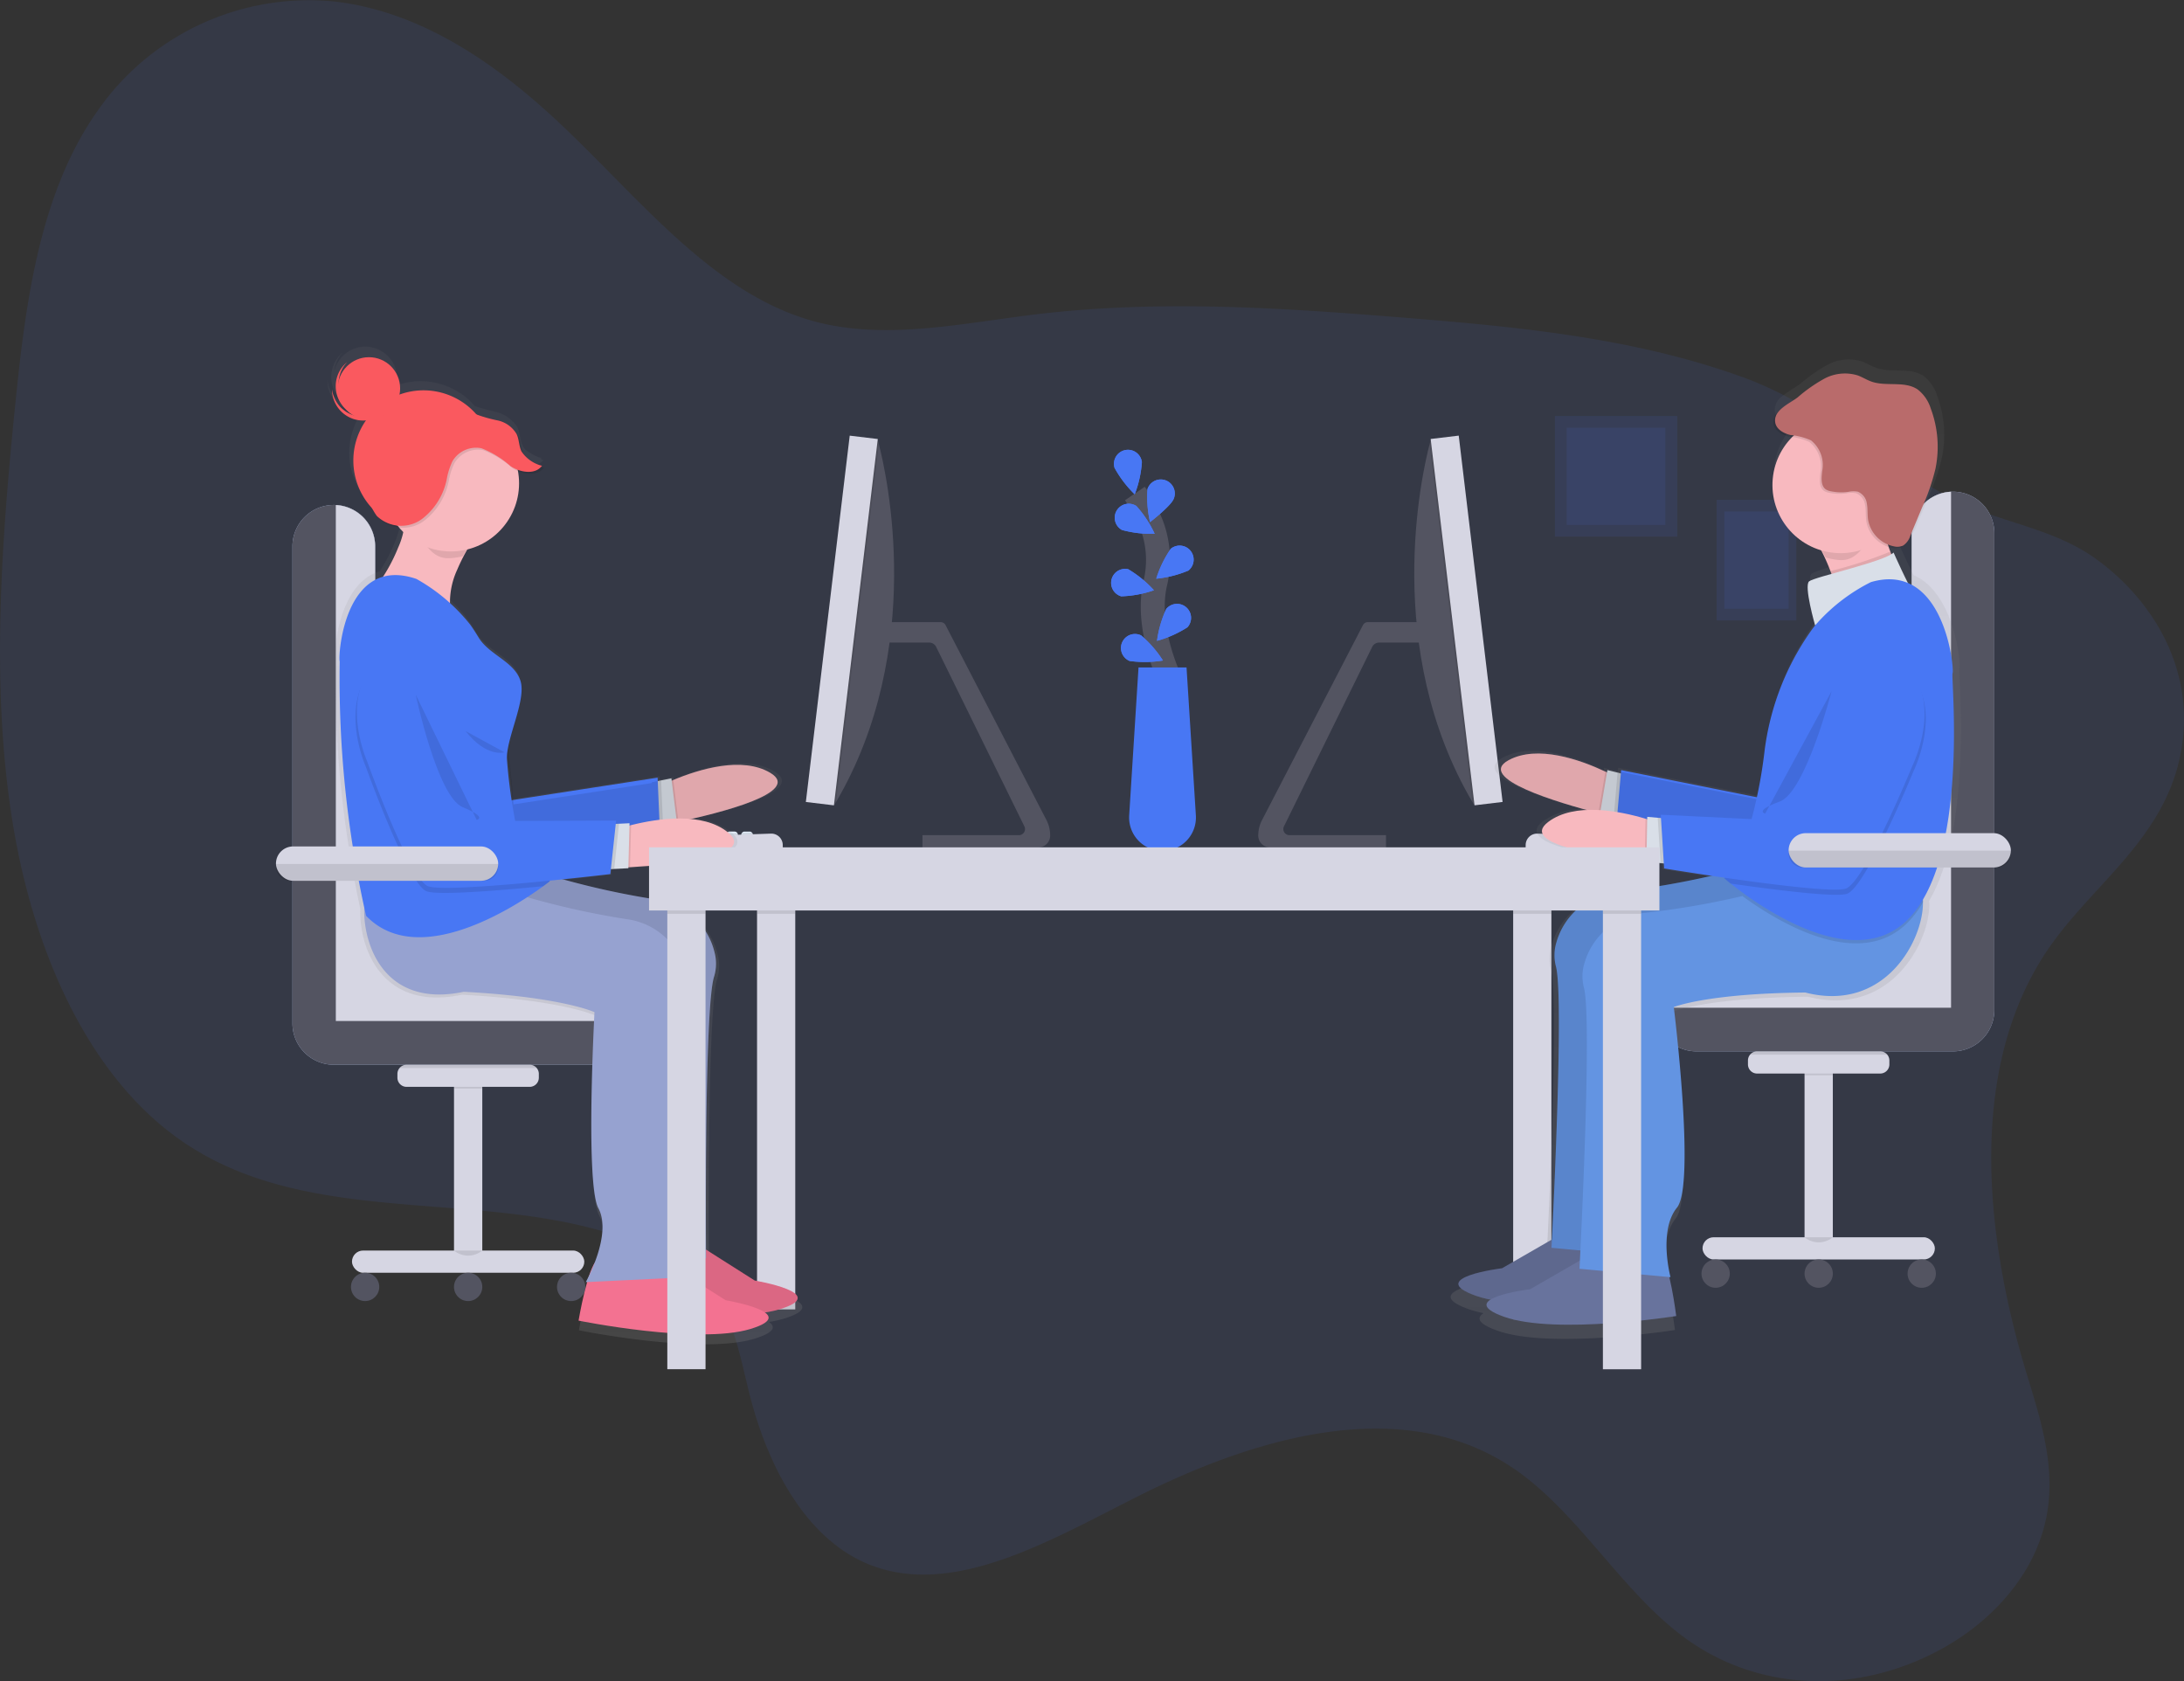 <svg xmlns="http://www.w3.org/2000/svg" xmlns:xlink="http://www.w3.org/1999/xlink" width="182.245" height="140.27" viewBox="0 0 182.245 140.27">
  <rect x="0" y="0" width="182.245" height="140.27" fill="#333333" stroke="none"/>
  <defs>
    <linearGradient id="linear-gradient" x1="0.531" y1="1.017" x2="0.531" y2="-0.007" gradientUnits="objectBoundingBox">
      <stop offset="0" stop-color="gray" stop-opacity="0.251"/>
      <stop offset="0.54" stop-color="gray" stop-opacity="0.122"/>
      <stop offset="1" stop-color="gray" stop-opacity="0.102"/>
    </linearGradient>
    <linearGradient id="linear-gradient-2" x1="0.5" y1="1" x2="0.5" y2="0.001" xlink:href="#linear-gradient"/>
  </defs>
  <g id="contact_center" data-name="contact center" transform="translate(0.007 0)">
    <path id="Path_28" data-name="Path 28" d="M210.456,98.145c-6.715,10.1-5.015,24.141-1.634,35.261,1.138,3.723,2.425,7.657,1.66,11.771-.935,5.032-4.747,8.907-8.655,11.077-7.122,3.957-15.388,3.632-21.521-.844-5.3-3.869-8.9-10.47-14.311-14.149-9.041-6.134-21.113-2.853-31.537,2.42-7.375,3.726-15.473,8.478-22.462,5.5-4.918-2.1-8.105-7.748-9.689-13.848-.764-2.945-1.265-6.154-2.895-8.426a10.806,10.806,0,0,0-3.625-3.03c-12.313-6.951-28.558-1.813-40.47-9.629-8.039-5.269-12.822-15.863-14.607-27.109S39.8,63.93,41,52.159c.847-8.364,2.062-17.312,6.728-24.017a21.474,21.474,0,0,1,20-9.262C74.788,19.73,81,23.942,86.4,29.028c6.754,6.343,12.908,14.386,21.483,16.588,5.84,1.5,12.134.093,18.271-.651,10.262-1.228,20.431-.545,30.532.267,9.672.777,19.4,1.69,28.488,5,6.427,2.345,11.439,7.016,17.465,10.122,3.928,2.025,8.3,2.379,11.983,5.042,4.534,3.277,8.541,9.219,6.965,16.562C220.092,88.954,214.019,92.779,210.456,98.145Z" transform="translate(-39.7 -18.74)" fill="#4877f4" opacity="0.1"/>
    <rect id="Rectangle_89" data-name="Rectangle 89" width="6.65" height="10.067" transform="translate(143.239 41.701)" fill="#4877f4" opacity="0.1"/>
    <rect id="Rectangle_90" data-name="Rectangle 90" width="5.357" height="8.109" transform="translate(143.885 42.68)" fill="#4877f4" opacity="0.1"/>
    <rect id="Rectangle_91" data-name="Rectangle 91" width="10.213" height="10.067" transform="translate(129.741 34.708)" fill="#4877f4" opacity="0.1"/>
    <rect id="Rectangle_92" data-name="Rectangle 92" width="8.227" height="8.109" transform="translate(130.733 35.687)" fill="#4877f4" opacity="0.1"/>
    <rect id="Rectangle_95" data-name="Rectangle 95" width="3.189" height="35.639" transform="translate(63.165 73.611)" fill="#d6d6e3"/>
    <path id="Path_29" data-name="Path 29" d="M910.3,307.328V274.454A3.456,3.456,0,0,1,913.756,271h0a3.456,3.456,0,0,1,3.449,3.454V314.24a3.456,3.456,0,0,1-3.456,3.456h-21.4a3.456,3.456,0,0,1-3.456-3.456h0a3.456,3.456,0,0,1,3.456-3.456h14.5A3.456,3.456,0,0,0,910.3,307.328Z" transform="translate(-750.792 -229.975)" fill="#aebee1"/>
    <path id="Path_30" data-name="Path 30" d="M910.3,307.328V274.454A3.456,3.456,0,0,1,913.756,271h0a3.456,3.456,0,0,1,3.449,3.454V314.24a3.456,3.456,0,0,1-3.456,3.456h-21.4a3.456,3.456,0,0,1-3.456-3.456h0a3.456,3.456,0,0,1,3.456-3.456h14.5A3.456,3.456,0,0,0,910.3,307.328Z" transform="translate(-750.792 -229.975)" fill="#535461"/>
    <path id="Path_31" data-name="Path 31" d="M888.92,314.055a3.456,3.456,0,0,1,3.451-3.271h14.5a3.456,3.456,0,0,0,3.456-3.456V274.454a3.456,3.456,0,0,1,3.29-3.454v43.055Z" transform="translate(-750.817 -229.975)" fill="#d6d6e3"/>
    <path id="Path_32" data-name="Path 32" d="M196.654,314.14V281.266a3.456,3.456,0,0,0-3.448-3.456h0a3.456,3.456,0,0,0-3.456,3.456v39.786a3.456,3.456,0,0,0,3.456,3.464h21.4a3.456,3.456,0,0,0,3.456-3.456h0a3.456,3.456,0,0,0-3.456-3.456h-14.5a3.456,3.456,0,0,1-3.458-3.464Z" transform="translate(-165.353 -235.678)" fill="#aebee1"/>
    <path id="Path_33" data-name="Path 33" d="M196.654,314.14V281.266a3.456,3.456,0,0,0-3.448-3.456h0a3.456,3.456,0,0,0-3.456,3.456v39.786a3.456,3.456,0,0,0,3.456,3.464h21.4a3.456,3.456,0,0,0,3.456-3.456h0a3.456,3.456,0,0,0-3.456-3.456h-14.5a3.456,3.456,0,0,1-3.458-3.464Z" transform="translate(-165.353 -235.678)" fill="#535461"/>
    <path id="Path_34" data-name="Path 34" d="M236.69,320.892a3.456,3.456,0,0,0-3.451-3.271h-14.5a3.456,3.456,0,0,1-3.458-3.456V281.291A3.456,3.456,0,0,0,212,277.84v43.051Z" transform="translate(-183.984 -235.703)" fill="#d6d6e3"/>
    <rect id="Rectangle_96" data-name="Rectangle 96" width="3.189" height="36.47" transform="translate(126.26 73.611)" fill="#d6d6e3"/>
    <rect id="Rectangle_97" data-name="Rectangle 97" width="3.189" height="2.635" transform="translate(63.165 73.611)" opacity="0.1"/>
    <rect id="Rectangle_98" data-name="Rectangle 98" width="3.189" height="2.635" transform="translate(126.26 73.611)" opacity="0.1"/>
    <path id="Path_35" data-name="Path 35" d="M494.854,337.92q-.076.842-.194,1.708h-.451V337.92Z" transform="translate(-420.299 -286.012)" opacity="0.1"/>
    <path id="Path_36" data-name="Path 36" d="M507.921,355.668a.984.984,0,0,1-.922,1.051h-9.733V355.7h8.1a.509.509,0,0,0,.392-.761l-7.344-14.938a.651.651,0,0,0-.569-.368H494.21V337.93H498.8a.455.455,0,0,1,.4.257l8.419,16.263A2.765,2.765,0,0,1,507.921,355.668Z" transform="translate(-420.299 -286.02)" fill="#535461"/>
    <path id="Path_37" data-name="Path 37" d="M461.491,274.413l-.133.224-1.247-.833,3.859-29.675h.994s.041.137.107.4C465.735,247.092,469,261.616,461.491,274.413Z" transform="translate(-391.744 -207.475)" fill="#535461"/>
    <path id="Path_38" data-name="Path 38" d="M465.069,244.527l-3.578,29.887-.133.224-1.247-.833,3.859-29.675h.994S465,244.272,465.069,244.527Z" transform="translate(-391.744 -207.475)" opacity="0.1"/>
    <rect id="Rectangle_99" data-name="Rectangle 99" width="30.784" height="2.358" transform="translate(67.237 66.914) rotate(-83.17)" fill="#d6d6e3"/>
    <path id="Path_39" data-name="Path 39" d="M398.817,445.646a.28.28,0,0,1-.278.278h-.416a.278.278,0,0,1-.278-.278.138.138,0,0,1,0-.033.278.278,0,0,1,.275-.244h.416a.28.28,0,0,1,.268.211A.256.256,0,0,1,398.817,445.646Z" transform="translate(-339.605 -375.987)" fill="#e3edf9"/>
    <path id="Path_40" data-name="Path 40" d="M406.493,445.646a.28.28,0,0,1-.278.278H405.8a.278.278,0,0,1-.278-.278.271.271,0,0,1,.011-.076.262.262,0,0,1,.07-.119.272.272,0,0,1,.2-.081h.416a.28.28,0,0,1,.255.163A.285.285,0,0,1,406.493,445.646Z" transform="translate(-346.032 -375.987)" fill="#e3edf9"/>
    <path id="Path_41" data-name="Path 41" d="M413.312,445.638a.28.28,0,0,1-.278.278h-.416a.278.278,0,0,1-.278-.278.264.264,0,0,1,.024-.115.283.283,0,0,1,.252-.163h.416a.276.276,0,0,1,.278.278Z" transform="translate(-351.743 -375.979)" fill="#e3edf9"/>
    <path id="Path_42" data-name="Path 42" d="M420.994,445.646a.28.28,0,0,1-.278.278H420.3a.278.278,0,0,1-.228-.437l.033-.036a.272.272,0,0,1,.2-.081h.416a.28.28,0,0,1,.2.089A.268.268,0,0,1,420.994,445.646Z" transform="translate(-358.175 -375.987)" fill="#e3edf9"/>
    <path id="Path_43" data-name="Path 43" d="M398.809,446.66a.256.256,0,0,1,.008.067.28.28,0,0,1-.278.278h-.416a.278.278,0,0,1-.278-.278.138.138,0,0,1,0-.033Z" transform="translate(-339.605 -377.068)" opacity="0.1"/>
    <path id="Path_44" data-name="Path 44" d="M406.47,446.39a.287.287,0,0,1,.023.109.28.28,0,0,1-.278.278H405.8a.278.278,0,0,1-.278-.278.271.271,0,0,1,.011-.076Z" transform="translate(-346.032 -376.842)" opacity="0.1"/>
    <path id="Path_45" data-name="Path 45" d="M413.28,446.16a.277.277,0,0,1-.236.424h-.416a.278.278,0,0,1-.278-.278.264.264,0,0,1,.024-.115Z" transform="translate(-351.751 -376.649)" opacity="0.1"/>
    <path id="Path_46" data-name="Path 46" d="M420.994,446.1a.28.28,0,0,1-.278.278H420.3a.278.278,0,0,1-.228-.437l.846-.029A.268.268,0,0,1,420.994,446.1Z" transform="translate(-358.175 -376.44)" opacity="0.1"/>
    <path id="Path_47" data-name="Path 47" d="M399.932,447.632H391.89v-.366a.626.626,0,0,1,.6-.626l6.45-.223a.956.956,0,0,1,.989.955Z" transform="translate(-334.619 -376.864)" fill="#d6d6e3"/>
    <path id="Path_48" data-name="Path 48" d="M685.309,355.668a.984.984,0,0,0,.922,1.051h9.738V355.7h-8.109a.509.509,0,0,1-.392-.761l7.344-14.938a.651.651,0,0,1,.569-.368h3.635V337.93h-4.584a.455.455,0,0,0-.392.255l-8.419,16.263A2.764,2.764,0,0,0,685.309,355.668Z" transform="translate(-580.319 -286.02)" fill="#535461"/>
    <path id="Path_49" data-name="Path 49" d="M770.212,274.413l.133.224,1.247-.833-3.859-29.675h-.994s-.041.137-.107.4C765.965,247.092,762.692,261.616,770.212,274.413Z" transform="translate(-647.344 -207.475)" fill="#535461"/>
    <path id="Path_50" data-name="Path 50" d="M773.23,244.527l3.578,29.887.133.224,1.247-.833-3.858-29.675h-.994S773.3,244.271,773.23,244.527Z" transform="translate(-653.942 -207.475)" opacity="0.1"/>
    <rect id="Rectangle_100" data-name="Rectangle 100" width="2.358" height="30.784" transform="translate(119.376 36.626) rotate(-6.83)" fill="#d6d6e3"/>
    <path id="Path_51" data-name="Path 51" d="M860,445.646a.28.28,0,0,0,.278.278h.416a.278.278,0,0,0,.278-.278.145.145,0,0,0,0-.033.278.278,0,0,0-.275-.244h-.416a.28.28,0,0,0-.268.211.26.26,0,0,0-.013.065Z" transform="translate(-726.6 -375.987)" fill="#e3edf9"/>
    <path id="Path_52" data-name="Path 52" d="M852.327,445.646a.28.28,0,0,0,.278.278h.416a.278.278,0,0,0,.278-.278.27.27,0,0,0-.011-.076.262.262,0,0,0-.07-.119.272.272,0,0,0-.2-.081H852.6a.28.28,0,0,0-.255.163A.285.285,0,0,0,852.327,445.646Z" transform="translate(-720.175 -375.987)" fill="#e3edf9"/>
    <path id="Path_53" data-name="Path 53" d="M845.51,445.638a.28.28,0,0,0,.278.278h.416a.278.278,0,0,0,.278-.278.263.263,0,0,0-.024-.115.283.283,0,0,0-.252-.163h-.416a.277.277,0,0,0-.278.278Z" transform="translate(-714.467 -375.979)" fill="#e3edf9"/>
    <path id="Path_54" data-name="Path 54" d="M837.83,445.646a.28.28,0,0,0,.278.278h.416a.278.278,0,0,0,.228-.437l-.033-.036a.271.271,0,0,0-.2-.081h-.416a.28.28,0,0,0-.2.089A.268.268,0,0,0,837.83,445.646Z" transform="translate(-708.036 -375.987)" fill="#e3edf9"/>
    <path id="Path_55" data-name="Path 55" d="M860.008,446.66a.259.259,0,0,0-.008.067.28.28,0,0,0,.278.278h.416a.278.278,0,0,0,.278-.278.138.138,0,0,0,0-.033Z" transform="translate(-726.6 -377.068)" opacity="0.1"/>
    <path id="Path_56" data-name="Path 56" d="M852.353,446.39a.286.286,0,0,0-.023.109.28.28,0,0,0,.278.278h.416a.278.278,0,0,0,.278-.278.272.272,0,0,0-.011-.076Z" transform="translate(-720.178 -376.842)" opacity="0.1"/>
    <path id="Path_57" data-name="Path 57" d="M845.542,446.16a.277.277,0,0,0,.236.424h.416a.278.278,0,0,0,.278-.278.263.263,0,0,0-.024-.115Z" transform="translate(-714.458 -376.649)" opacity="0.1"/>
    <path id="Path_58" data-name="Path 58" d="M837.83,446.1a.28.28,0,0,0,.278.278h.416a.278.278,0,0,0,.228-.437l-.846-.029A.269.269,0,0,0,837.83,446.1Z" transform="translate(-708.036 -376.44)" opacity="0.1"/>
    <path id="Path_59" data-name="Path 59" d="M822.482,447.632h8.042v-.366a.626.626,0,0,0-.6-.626l-6.45-.223a.956.956,0,0,0-.989.955Z" transform="translate(-695.182 -376.864)" fill="#d6d6e3"/>
    <path id="Path_60" data-name="Path 60" d="M823.986,248.267c3.752-6.364,2.392-19.2,2.544-19.446.135-.216-.382-6.261-3.83-7.738-.623-1.234-1.236-2.625-1.236-2.625a1.092,1.092,0,0,1-.2.148q-.041-.111-.08-.224c-.044-.128-.085-.26-.125-.392a2.53,2.53,0,0,0,.294.075,1.226,1.226,0,0,0,.787-.07.877.877,0,0,0,.226-.174,1.714,1.714,0,0,0,.548-.813l1-2.4a18.706,18.706,0,0,0,1.148-3.326,9.364,9.364,0,0,0-.4-5.181,3.306,3.306,0,0,0-1.124-1.639c-1.117-.758-2.672-.234-3.949-.678-.42-.146-.8-.394-1.218-.543a3.746,3.746,0,0,0-2.8.254,13.328,13.328,0,0,0-2.34,1.626c-.376.288-.976.585-1.418.976a1.428,1.428,0,0,0-.7,1.273c.072.61.714.976,1.312,1.119.1.023.2.041.3.059a5.855,5.855,0,0,0,2.5,9.725,13.722,13.722,0,0,1,.79,1.778q.044.125.086.252a10.148,10.148,0,0,0-1.911.641c-.467.387.511,3.776.511,3.776-.249.316-.5.675-.76,1.06a22.859,22.859,0,0,0-3.6,9.85c-.163,1.286-.374,2.6-.642,3.853l-11.656-2.337-.024.288-.278-.068h0l-.875-.216-.034.2-.133-.063c-2.168-1.016-5.82-2.314-8.294-.976-2.61,1.405,3.023,3.272,6.639,4.266a5.873,5.873,0,0,0-3.253,1.02c-2.622,1.965,4.793,2.988,8.294,3.35l.141.015v.075l1.213.112.285.026.028.433s1.737.285,4.058.629a70.778,70.778,0,0,1-8.2,1.389,6,6,0,0,0-5.11,4.3,3.825,3.825,0,0,0-.059,2.069c.677,2.363-.15,19.747-.337,23.49l-4.285,2.467s-6.668.813-2.226,2.376a9.125,9.125,0,0,0,1.225.325c-.585.377-.535.87,1.19,1.475,4.445,1.558,14.777-.068,14.777-.068s-.226-1.831-.594-3.353l.114.01s-1.067-3.97.551-5.972S802.6,257.5,802.6,257.5s2.833-1.173,11.3-1.249c6.83,1.753,10.159-4.523,10.112-7.767A1.721,1.721,0,0,1,823.986,248.267Z" transform="translate(-663.025 -173.09)" fill="url(#linear-gradient)"/>
    <path id="Path_61" data-name="Path 61" d="M820.3,407.789l-.724,2.927s-.651-.146-1.626-.4c-3.3-.855-10.275-2.909-7.481-4.417,2.409-1.3,5.956-.036,8.062.951.771.363,1.35.688,1.608.841C820.251,407.756,820.3,407.789,820.3,407.789Z" transform="translate(-684.586 -342.474)" fill="#f8b9bf"/>
    <path id="Path_62" data-name="Path 62" d="M861.947,416.438l-.52,2.114s-.651-.146-1.626-.4l.587-3.466c.771.363,1.35.688,1.608.841Z" transform="translate(-726.433 -350.297)" opacity="0.1"/>
    <path id="Path_63" data-name="Path 63" d="M822.91,399.3l-2.02-.5.628-3.7,1.615.4Z" transform="translate(-687.394 -330.845)" fill="#d9dfe8"/>
    <path id="Path_64" data-name="Path 64" d="M828.822,400.381l-.872-.215.328-3.776.766.189Z" transform="translate(-693.306 -331.925)" opacity="0.1"/>
    <path id="Path_65" data-name="Path 65" d="M889.217,343.453s-3.879-2.241-5.6,4.188a52.761,52.761,0,0,0-1.886,9.39l-12.249-2.449-.389,4.474s13.1,4.228,14.744,3.921,6.993-9.27,6.993-9.27S895.687,346.761,889.217,343.453Z" transform="translate(-734.212 -290.328)" fill="#4877f4"/>
    <g id="Group_23" data-name="Group 23" transform="translate(125.24 52.909)" opacity="0.1">
      <path id="Path_66" data-name="Path 66" d="M820.3,407.789l-.724,2.927s-.651-.146-1.626-.4c-3.3-.855-10.275-2.909-7.481-4.417,2.409-1.3,5.956-.036,8.062.951.771.363,1.35.688,1.608.841C820.251,407.756,820.3,407.789,820.3,407.789Z" transform="translate(-809.826 -395.383)"/>
      <path id="Path_67" data-name="Path 67" d="M861.947,416.438l-.52,2.114s-.651-.146-1.626-.4l.587-3.466c.771.363,1.35.688,1.608.841Z" transform="translate(-851.673 -403.206)" opacity="0.1"/>
      <path id="Path_68" data-name="Path 68" d="M822.91,399.3l-2.02-.5.628-3.7,1.615.4Z" transform="translate(-812.634 -383.754)"/>
      <path id="Path_69" data-name="Path 69" d="M828.822,400.381l-.872-.215.328-3.776.766.189Z" transform="translate(-818.546 -384.834)" opacity="0.1"/>
      <path id="Path_70" data-name="Path 70" d="M889.217,344.453s-3.879-2.241-5.6,4.188a52.761,52.761,0,0,0-1.886,9.39l-12.249-2.449-.389,4.474s13.1,4.228,14.744,3.921,6.993-9.27,6.993-9.27S895.687,347.761,889.217,344.453Z" transform="translate(-859.452 -344.075)"/>
    </g>
    <path id="Path_71" data-name="Path 71" d="M796.628,650.191l-5,2.88s-6.479.794-2.163,2.306,14.35-.067,14.35-.067-.558-4.508-1.335-5.138S796.628,650.191,796.628,650.191Z" transform="translate(-666.294 -547.253)" fill="#68739d"/>
    <path id="Path_72" data-name="Path 72" d="M856.136,452.617a34.807,34.807,0,0,1-6.909,2.425,69.24,69.24,0,0,1-8.075,1.376,5.824,5.824,0,0,0-4.963,4.168,3.715,3.715,0,0,0-.057,2.017c.737,2.574-.363,23.5-.363,23.5l7.595.7s-1.036-3.856.537-5.8-.263-16.736-.263-16.736,2.752-1.138,10.974-1.213c7.618,1.952,10.756-6.386,9.581-8.723S856.136,452.617,856.136,452.617Z" transform="translate(-706.311 -381.993)" fill="#6394e2"/>
    <g id="Group_24" data-name="Group 24" transform="translate(121.687 70.549)" opacity="0.1">
      <path id="Path_73" data-name="Path 73" d="M796.628,650.191l-5,2.88s-6.479.794-2.163,2.306,14.35-.067,14.35-.067-.558-4.508-1.335-5.138S796.628,650.191,796.628,650.191Z" transform="translate(-787.982 -617.802)"/>
      <path id="Path_74" data-name="Path 74" d="M856.136,452.617a34.807,34.807,0,0,1-6.909,2.425,69.24,69.24,0,0,1-8.075,1.376,5.824,5.824,0,0,0-4.963,4.168,3.715,3.715,0,0,0-.057,2.017c.737,2.574-.363,23.5-.363,23.5l7.595.7s-1.036-3.856.537-5.8-.263-16.736-.263-16.736,2.752-1.138,10.974-1.213c7.618,1.952,10.756-6.386,9.581-8.723S856.136,452.617,856.136,452.617Z" transform="translate(-827.998 -452.543)"/>
    </g>
    <path id="Path_75" data-name="Path 75" d="M811.055,660.941l-5,2.88s-6.476.787-2.163,2.306,14.35-.067,14.35-.067-.558-4.508-1.335-5.137S811.055,660.941,811.055,660.941Z" transform="translate(-678.376 -556.255)" fill="#68739d"/>
    <path id="Path_76" data-name="Path 76" d="M868.982,473.793c-8.223.075-10.974,1.213-10.974,1.213s1.836,14.8.263,16.736-.537,5.8-.537,5.8l-7.595-.7s.013-.247.034-.69c.182-3.636.984-20.517.325-22.812a3.714,3.714,0,0,1,.057-2.01,5.825,5.825,0,0,1,4.962-4.178,67.274,67.274,0,0,0,8.073-1.376l.127-.033a34.515,34.515,0,0,0,6.782-2.392s6.881-.618,8.057,1.719a2.765,2.765,0,0,1,.241,1.179C878.856,469.4,875.619,475.5,868.982,473.793Z" transform="translate(-718.344 -390.981)" fill="#6394e2"/>
    <path id="Path_77" data-name="Path 77" d="M841.39,435.6l-.278,3.009s-.668-.047-1.662-.151c-3.394-.353-10.594-1.345-8.049-3.253,2.189-1.639,5.884-.924,8.114-.26.813.244,1.438.48,1.716.592C841.333,435.572,841.39,435.6,841.39,435.6Z" transform="translate(-702.206 -366.634)" fill="#f8b9bf"/>
    <path id="Path_78" data-name="Path 78" d="M975.031,282.978s-1.018.8-2.262,1.672c-1.365.309-2.948.564-4.09.73a6.493,6.493,0,0,0-.3-4.048,15.236,15.236,0,0,0-2.041-3.753l6.883-2.148a6.323,6.323,0,0,0,.163,4.284A14.125,14.125,0,0,0,975.031,282.978Z" transform="translate(-815.646 -233.685)" fill="#f8b9bf"/>
    <path id="Path_79" data-name="Path 79" d="M885.5,440.254l-.2,2.161s-.668-.047-1.662-.151l.065-3.514c.813.244,1.438.48,1.716.592Z" transform="translate(-746.396 -370.444)" opacity="0.1"/>
    <path id="Path_80" data-name="Path 80" d="M846.852,423.015l-2.072-.192.068-3.754,1.657.153Z" transform="translate(-707.399 -350.917)" fill="#d9dfe8"/>
    <path id="Path_81" data-name="Path 81" d="M985.54,304.992s-1.018.8-2.262,1.672c-1.364.309-2.948.564-4.09.73a6.493,6.493,0,0,0-.3-4.048,36,36,0,0,0,5.006-1.626A14.122,14.122,0,0,0,985.54,304.992Z" transform="translate(-826.155 -255.699)" opacity="0.1"/>
    <path id="Path_82" data-name="Path 82" d="M974.4,302.22s1.151,2.613,1.877,3.794-8.427,2.277-8.427,2.277-.95-3.29-.5-3.667S973.638,302.984,974.4,302.22Z" transform="translate(-816.396 -256.118)" fill="#d9dfe8"/>
    <path id="Path_83" data-name="Path 83" d="M948.756,466.249a8.235,8.235,0,0,1-1.425,1.844c-4.043,3.841-10.67-.163-13.661-2.352a34.511,34.511,0,0,0,6.782-2.392s6.881-.618,8.057,1.719a2.764,2.764,0,0,1,.247,1.181Z" transform="translate(-788.289 -390.981)" opacity="0.1"/>
    <path id="Path_84" data-name="Path 84" d="M939.569,344.459c-4.6,4.365-12.522-1.415-14.659-3.118-.346-.276-.54-.447-.54-.447a10.664,10.664,0,0,0,2.173-4.515,39.625,39.625,0,0,0,1.182-5.982,22.2,22.2,0,0,1,3.5-9.568c.249-.374.488-.724.737-1.029a15.107,15.107,0,0,1,4.651-3.609c6.154-1.8,6.982,7.33,6.817,7.593S944.912,339.383,939.569,344.459Z" transform="translate(-780.502 -267.622)" fill="#4877f4"/>
    <path id="Path_85" data-name="Path 85" d="M940.165,362.591s-3.957,9.66-5.539,10.212c-.906.314-5.744-.281-9.715-.849-.346-.276-.54-.447-.54-.447a10.664,10.664,0,0,0,2.173-4.515l5.115.244a52.223,52.223,0,0,1,.467-9.566c.751-6.616,4.916-4.976,4.916-4.976C943.931,355,940.165,362.591,940.165,362.591Z" transform="translate(-780.502 -298.232)" opacity="0.1"/>
    <path id="Path_86" data-name="Path 86" d="M851.692,423.434l-.894-.083-.237-3.781.785.072Z" transform="translate(-712.239 -351.336)" opacity="0.1"/>
    <path id="Path_87" data-name="Path 87" d="M909.7,350.075s-4.165-1.638-4.916,4.976a52.228,52.228,0,0,0-.467,9.566l-12.479-.6.281,4.482s13.581,2.23,15.164,1.68,5.539-10.212,5.539-10.212S916.586,352.381,909.7,350.075Z" transform="translate(-753.262 -296.04)" fill="#4877f4"/>
    <path id="Path_88" data-name="Path 88" d="M974.241,280.966c-.182-.989.851-.976,1.221-1.906l-6.883,2.148a15.187,15.187,0,0,1,1.275,2.028,5.71,5.71,0,0,0,1.095.211C972.59,283.6,973.1,281.989,974.241,280.966Z" transform="translate(-817.522 -236.724)" opacity="0.1"/>
    <circle id="Ellipse_24" data-name="Ellipse 24" cx="5.686" cy="5.686" r="5.686" transform="translate(147.397 45.606) rotate(-84.72)" fill="#f8b9bf"/>
    <path id="Path_89" data-name="Path 89" d="M949.561,215.125c.07.592.694.953,1.275,1.086a5.587,5.587,0,0,1,1.719.451,2.639,2.639,0,0,1,.93,2.57c-.057.54-.138,1.2.3,1.516a1.179,1.179,0,0,0,.455.163,4.27,4.27,0,0,0,1.4.049,1.994,1.994,0,0,1,.813-.021,1.238,1.238,0,0,1,.761,1.007c.083.434.037.886.1,1.324a2.748,2.748,0,0,0,2.166,2.235,1.192,1.192,0,0,0,.764-.068,1.528,1.528,0,0,0,.6-.833l.976-2.335a18.2,18.2,0,0,0,1.116-3.23,9.094,9.094,0,0,0-.389-5.032,3.224,3.224,0,0,0-1.091-1.592c-1.085-.737-2.6-.228-3.835-.651-.408-.141-.776-.382-1.182-.527a3.641,3.641,0,0,0-2.721.247,12.867,12.867,0,0,0-2.277,1.586C950.806,213.57,949.439,214.1,949.561,215.125Z" transform="translate(-801.589 -179.792)" opacity="0.1"/>
    <path id="Path_90" data-name="Path 90" d="M950.482,214.355c.07.592.694.953,1.275,1.086a5.585,5.585,0,0,1,1.719.45,2.639,2.639,0,0,1,.93,2.57c-.057.54-.138,1.2.3,1.516a1.179,1.179,0,0,0,.455.163,4.27,4.27,0,0,0,1.4.049,1.993,1.993,0,0,1,.813-.021,1.237,1.237,0,0,1,.761,1.007c.083.434.037.886.1,1.324a2.748,2.748,0,0,0,2.166,2.235,1.192,1.192,0,0,0,.764-.068,1.528,1.528,0,0,0,.6-.833l.976-2.335a18.2,18.2,0,0,0,1.116-3.23,9.094,9.094,0,0,0-.389-5.032,3.225,3.225,0,0,0-1.091-1.592c-1.085-.737-2.6-.228-3.835-.651-.408-.141-.776-.382-1.182-.527a3.641,3.641,0,0,0-2.721.247,12.866,12.866,0,0,0-2.277,1.586C951.729,212.8,950.361,213.332,950.482,214.355Z" transform="translate(-802.361 -179.147)" fill="#b96b6b"/>
    <path id="Path_91" data-name="Path 91" d="M949.878,373.34s-2.171,8.434-4.333,9.215-1.207,1-1.207,1" transform="translate(-797.047 -315.672)" opacity="0.1"/>
    <rect id="Rectangle_101" data-name="Rectangle 101" width="2.36" height="15.51" transform="translate(150.574 88.565)" fill="#d6d6e3"/>
    <rect id="Rectangle_102" data-name="Rectangle 102" width="2.36" height="1.15" transform="translate(150.574 88.565)" opacity="0.1"/>
    <path id="Path_92" data-name="Path 92" d="M936.57,558.893v.325a.763.763,0,0,0,.763.763h10.275a.763.763,0,0,0,.763-.763v-.325a.763.763,0,0,0-.763-.763H937.333A.763.763,0,0,0,936.57,558.893Z" transform="translate(-790.718 -470.409)" fill="#d6d6e3"/>
    <path id="Path_93" data-name="Path 93" d="M937.65,558.408H949.1a.76.76,0,0,0-.589-.278H938.237A.76.76,0,0,0,937.65,558.408Z" transform="translate(-791.622 -470.409)" opacity="0.1"/>
    <rect id="Rectangle_103" data-name="Rectangle 103" width="19.387" height="1.854" rx="0.927" transform="translate(142.061 103.231)" fill="#d6d6e3"/>
    <circle id="Ellipse_25" data-name="Ellipse 25" cx="1.181" cy="1.181" r="1.181" transform="translate(159.172 105.085)" fill="#535461"/>
    <circle id="Ellipse_26" data-name="Ellipse 26" cx="1.181" cy="1.181" r="1.181" transform="translate(141.975 105.085)" fill="#535461"/>
    <circle id="Ellipse_27" data-name="Ellipse 27" cx="1.181" cy="1.181" r="1.181" transform="translate(150.574 105.085)" fill="#535461"/>
    <rect id="Rectangle_104" data-name="Rectangle 104" width="18.545" height="2.866" rx="1.433" transform="translate(149.246 69.514)" fill="#d6d6e3"/>
    <path id="Path_94" data-name="Path 94" d="M967.96,653.5a1.858,1.858,0,0,1-2.36,0" transform="translate(-815.026 -550.269)" opacity="0.1"/>
    <path id="Path_95" data-name="Path 95" d="M975.985,455.17v.226a1.179,1.179,0,0,1-1.179,1.179H958.619a1.179,1.179,0,0,1-1.179-1.179v-.226Z" transform="translate(-808.193 -384.194)" opacity="0.1"/>
    <rect id="Rectangle_105" data-name="Rectangle 105" width="3.189" height="40.635" transform="translate(133.748 73.611)" fill="#d6d6e3"/>
    <rect id="Rectangle_106" data-name="Rectangle 106" width="3.189" height="2.635" transform="translate(133.748 73.611)" opacity="0.1"/>
    <rect id="Rectangle_107" data-name="Rectangle 107" width="2.36" height="15.51" transform="translate(37.878 89.674)" fill="#d6d6e3"/>
    <rect id="Rectangle_108" data-name="Rectangle 108" width="2.36" height="1.15" transform="translate(37.878 89.674)" opacity="0.1"/>
    <path id="Path_96" data-name="Path 96" d="M255.41,565.756v.325a.763.763,0,0,1-.763.763H244.373a.763.763,0,0,1-.763-.763v-.325a.763.763,0,0,1,.763-.756h10.275a.763.763,0,0,1,.763.763Z" transform="translate(-210.454 -476.162)" fill="#d6d6e3"/>
    <path id="Path_97" data-name="Path 97" d="M256.132,565.27H244.68a.759.759,0,0,1,.589-.27h10.275A.759.759,0,0,1,256.132,565.27Z" transform="translate(-211.35 -476.162)" opacity="0.1"/>
    <rect id="Rectangle_109" data-name="Rectangle 109" width="19.387" height="1.854" rx="0.927" transform="translate(29.364 104.34)" fill="#d6d6e3"/>
    <circle id="Ellipse_28" data-name="Ellipse 28" cx="1.181" cy="1.181" r="1.181" transform="translate(29.279 106.194)" fill="#535461"/>
    <circle id="Ellipse_29" data-name="Ellipse 29" cx="1.181" cy="1.181" r="1.181" transform="translate(46.474 106.194)" fill="#535461"/>
    <circle id="Ellipse_30" data-name="Ellipse 30" cx="1.181" cy="1.181" r="1.181" transform="translate(37.876 106.194)" fill="#535461"/>
    <path id="Path_98" data-name="Path 98" d="M272.64,660.32a1.858,1.858,0,0,0,2.36,0" transform="translate(-234.763 -555.98)" opacity="0.1"/>
    <path id="Path_99" data-name="Path 99" d="M625.384,288.4s-2.648-4.812-1.68-9a8.321,8.321,0,0,0-.463-5.243A14,14,0,0,0,622,271.93" transform="translate(-527.306 -230.754)" fill="none" stroke="#535461" stroke-miterlimit="10" stroke-width="2"/>
    <path id="Path_100" data-name="Path 100" d="M613.585,250.508a9.278,9.278,0,0,1-.6,2.711,9.292,9.292,0,0,1-1.683-2.209,1.169,1.169,0,1,1,2.277-.5Z" transform="translate(-518.304 -211.974)" fill="#4877f4"/>
    <path id="Path_101" data-name="Path 101" d="M630.332,266.275c-.226.6-1.978,1.952-1.978,1.952a9.212,9.212,0,0,1-.211-2.765,1.169,1.169,0,1,1,2.191.813Z" transform="translate(-532.395 -224.662)" fill="#4877f4"/>
    <path id="Path_102" data-name="Path 102" d="M635.642,300.751a9.252,9.252,0,0,1-2.692.683,9.269,9.269,0,0,1,1.215-2.5,1.169,1.169,0,1,1,1.477,1.813Z" transform="translate(-536.475 -253.149)" fill="#4877f4"/>
    <path id="Path_103" data-name="Path 103" d="M635.887,330.464a9.223,9.223,0,0,1-2.537,1.129,9.259,9.259,0,0,1,.774-2.665,1.169,1.169,0,1,1,1.761,1.537Z" transform="translate(-536.81 -278.124)" fill="#4877f4"/>
    <path id="Path_104" data-name="Path 104" d="M612.21,279.334a9.22,9.22,0,0,0,2.757.325,9.245,9.245,0,0,0-1.526-2.319,1.169,1.169,0,1,0-1.231,1.987Z" transform="translate(-518.622 -235.123)" fill="#4877f4"/>
    <path id="Path_105" data-name="Path 105" d="M610.707,312.9a9.18,9.18,0,0,0,2.729-.507,9.238,9.238,0,0,0-2.15-1.756,1.169,1.169,0,0,0-.579,2.264Z" transform="translate(-517.151 -263.145)" fill="#4877f4"/>
    <path id="Path_106" data-name="Path 106" d="M615.764,346.338a9.273,9.273,0,0,0,2.776-.039,9.28,9.28,0,0,0-1.821-2.095,1.17,1.17,0,1,0-.955,2.135Z" transform="translate(-521.505 -291.189)" fill="#4877f4"/>
    <path id="Path_107" data-name="Path 107" d="M613.585,250.508a9.278,9.278,0,0,1-.6,2.711,9.292,9.292,0,0,1-1.683-2.209,1.169,1.169,0,1,1,2.277-.5Z" transform="translate(-518.304 -211.974)" fill="#4877f4"/>
    <path id="Path_108" data-name="Path 108" d="M630.332,266.275c-.226.6-1.978,1.952-1.978,1.952a9.212,9.212,0,0,1-.211-2.765,1.169,1.169,0,1,1,2.191.813Z" transform="translate(-532.395 -224.662)" fill="#4877f4"/>
    <path id="Path_109" data-name="Path 109" d="M635.642,300.751a9.252,9.252,0,0,1-2.692.683,9.269,9.269,0,0,1,1.215-2.5,1.169,1.169,0,1,1,1.477,1.813Z" transform="translate(-536.475 -253.149)" fill="#4877f4"/>
    <path id="Path_110" data-name="Path 110" d="M635.887,330.464a9.223,9.223,0,0,1-2.537,1.129,9.259,9.259,0,0,1,.774-2.665,1.169,1.169,0,1,1,1.761,1.537Z" transform="translate(-536.81 -278.124)" fill="#4877f4"/>
    <path id="Path_111" data-name="Path 111" d="M612.21,279.334a9.22,9.22,0,0,0,2.757.325,9.245,9.245,0,0,0-1.526-2.319,1.169,1.169,0,1,0-1.231,1.987Z" transform="translate(-518.622 -235.123)" fill="#4877f4"/>
    <path id="Path_112" data-name="Path 112" d="M610.707,312.9a9.18,9.18,0,0,0,2.729-.507,9.238,9.238,0,0,0-2.15-1.756,1.169,1.169,0,0,0-.579,2.264Z" transform="translate(-517.151 -263.145)" fill="#4877f4"/>
    <path id="Path_113" data-name="Path 113" d="M615.764,346.338a9.273,9.273,0,0,0,2.776-.039,9.28,9.28,0,0,0-1.821-2.095,1.17,1.17,0,1,0-.955,2.135Z" transform="translate(-521.505 -291.189)" fill="#4877f4"/>
    <path id="Path_114" data-name="Path 114" d="M621.834,376.477h0a2.787,2.787,0,0,1-2.783-2.963l.779-12.344h4.007l.779,12.344a2.787,2.787,0,0,1-2.783,2.963Z" transform="translate(-524.833 -305.481)" fill="#4877f4"/>
    <path id="Path_115" data-name="Path 115" d="M243.622,275.246l-4.132-2.636c-.021-3.713-.08-20.95.693-23.256a3.788,3.788,0,0,0,.033-2.051,5.937,5.937,0,0,0-4.868-4.479,69.943,69.943,0,0,1-8.05-1.732c2.311-.239,4.043-.446,4.043-.446l.046-.428,1.488-.072v-.063l.141-.008c3.475-.207,10.856-.894,8.348-2.953a5.783,5.783,0,0,0-3.166-1.151c3.62-.826,9.278-2.426,6.756-3.931-2.4-1.428-6.068-.306-8.258.607l-.135.057-.024-.2-.875.176h0l-.278.055-.013-.286-12.277,1.9a41.9,41.9,0,0,0-.5-4.2c.275-1.831,1.553-4.5,1.1-5.934-.524-1.664-2.674-2.209-3.578-3.711-.237-.392-.473-.759-.7-1.081a11.385,11.385,0,0,0-1.732-1.872,7.9,7.9,0,0,1,.638-2.805,13.589,13.589,0,0,1,.859-1.724,5.79,5.79,0,0,0,4.3-6.668,1.817,1.817,0,0,0,2.209-.283l-.231-.089a.734.734,0,0,0,.065-.076,4.365,4.365,0,0,1-1.347-.714,1.578,1.578,0,0,1-.236-.35c-.224-.455-.2-1-.413-1.464a1.693,1.693,0,0,0-.421-.55,2.9,2.9,0,0,0-1.376-.787,17.4,17.4,0,0,1-1.768-.488,5.977,5.977,0,0,0-6.36-1.789l-.2.07a2.652,2.652,0,1,0-5.174-1.171,2.646,2.646,0,0,1,.709-1.584c-.042.036-.086.07-.127.107a2.654,2.654,0,0,0-.115,3.752l.047.046a2.666,2.666,0,0,0,.665.582,2.654,2.654,0,0,1-1.75-2.174v.163a2.654,2.654,0,0,0,2.822,2.495l.073-.008-.039.054a5.97,5.97,0,0,0,.537,7.392,2.765,2.765,0,0,0,.426.683,2.212,2.212,0,0,0,.2.2,2.522,2.522,0,0,0,1.7.784q.163.194.346.372a9.679,9.679,0,0,1-.42,1.34,14.2,14.2,0,0,1-1.288,2.483c-3.513,1-3.822,6.964-3.695,7.19a92.391,92.391,0,0,0,2.078,20.953c-.107,3.235,1.779,8.584,8.476,7.174,8.375.447,11.122,1.73,11.122,1.73s-.8,14.567.34,16.687c.711,1.329.207,3.28-.325,4.658a5.117,5.117,0,0,0-.468,1.08c-.163.343-.281.551-.281.551h.114c-.429,1.491-.733,3.292-.733,3.292s10.153,2.061,14.619.712c1.734-.524,1.805-1.008,1.242-1.408a9.045,9.045,0,0,0,1.226-.268C250.189,276.351,243.622,275.246,243.622,275.246Z" transform="translate(-180.342 -167.672)" fill="url(#linear-gradient-2)"/>
    <path id="Path_116" data-name="Path 116" d="M232.709,224.855A5.855,5.855,0,1,1,226.855,219,5.855,5.855,0,0,1,232.709,224.855Z" transform="translate(-191.521 -186.432)" fill="#fa595f"/>
    <path id="Path_117" data-name="Path 117" d="M374.09,413.25l.594,2.963s.66-.119,1.638-.325c3.339-.707,10.394-2.454,7.661-4.084-2.35-1.4-5.949-.3-8.1.6-.787.325-1.379.628-1.644.769C374.144,413.219,374.09,413.25,374.09,413.25Z" transform="translate(-319.714 -347.322)" fill="#f8b9bf"/>
    <path id="Path_118" data-name="Path 118" d="M375.045,420.586l.426,2.127s.66-.119,1.638-.325l-.434-3.488c-.787.325-1.379.628-1.644.769Z" transform="translate(-320.501 -353.822)" opacity="0.1"/>
    <path id="Path_119" data-name="Path 119" d="M334.505,403.454l2.039-.408-.462-3.726-1.633.327Z" transform="translate(-280.064 -334.379)" fill="#d9dfe8"/>
    <path id="Path_120" data-name="Path 120" d="M334.505,404.342l.88-.177-.161-3.784-.774.154Z" transform="translate(-280.064 -335.267)" opacity="0.1"/>
    <path id="Path_121" data-name="Path 121" d="M240.427,342.389s3.97-2.069,5.412,4.432a51.733,51.733,0,0,1,1.464,9.463l12.347-1.908.192,4.487s-13.271,3.648-14.9,3.267-6.583-9.571-6.583-9.571S233.82,345.412,240.427,342.389Z" transform="translate(-204.783 -289.492)" fill="#4877f4"/>
    <g id="Group_25" data-name="Group 25" transform="translate(32.38 52.909)" opacity="0.1">
      <path id="Path_122" data-name="Path 122" d="M374.09,413.25l.594,2.963s.66-.119,1.638-.325c3.339-.707,10.394-2.454,7.661-4.084-2.35-1.4-5.949-.3-8.1.6-.787.325-1.379.628-1.644.769C374.144,413.219,374.09,413.25,374.09,413.25Z" transform="translate(-352.094 -400.231)"/>
      <path id="Path_123" data-name="Path 123" d="M375.045,420.586l.426,2.127s.66-.119,1.638-.325l-.434-3.488c-.787.325-1.379.628-1.644.769Z" transform="translate(-352.881 -406.731)" opacity="0.1"/>
      <path id="Path_124" data-name="Path 124" d="M334.505,403.454l2.039-.408-.462-3.726-1.633.327Z" transform="translate(-312.444 -387.288)"/>
      <path id="Path_125" data-name="Path 125" d="M334.505,404.342l.88-.177-.161-3.784-.774.154Z" transform="translate(-312.444 -388.176)" opacity="0.1"/>
      <path id="Path_126" data-name="Path 126" d="M242.427,344.389s3.97-2.069,5.412,4.432a51.735,51.735,0,0,1,1.464,9.463l12.347-1.908.192,4.487s-13.271,3.648-14.9,3.267-6.583-9.571-6.583-9.571S235.82,347.412,242.427,344.389Z" transform="translate(-238.838 -344.076)"/>
    </g>
    <path id="Path_127" data-name="Path 127" d="M358.875,654.2l4.869,3.09s6.439,1.078,2.059,2.4-14.333-.7-14.333-.7.756-4.479,1.561-5.072S358.875,654.2,358.875,654.2Z" transform="translate(-300.772 -550.445)" fill="#f37291"/>
    <path id="Path_128" data-name="Path 128" d="M242.614,451.956a34.764,34.764,0,0,0,6.795,2.727,67.771,67.771,0,0,0,8,1.732,5.824,5.824,0,0,1,4.773,4.391,3.714,3.714,0,0,1-.031,2.01c-.849,2.54-.677,23.5-.677,23.5l-7.618.366s1.205-3.807-.28-5.817,1-16.707,1-16.707-2.7-1.259-10.911-1.7c-7.7,1.626-10.464-6.855-9.185-9.138S242.614,451.956,242.614,451.956Z" transform="translate(-202.564 -381.349)" fill="#96a2d0"/>
    <g id="Group_26" data-name="Group 26" transform="translate(31.624 70.424)" opacity="0.1">
      <path id="Path_129" data-name="Path 129" d="M358.875,654.2l4.869,3.09s6.439,1.078,2.059,2.4-14.333-.7-14.333-.7.756-4.479,1.561-5.072S358.875,654.2,358.875,654.2Z" transform="translate(-332.396 -620.869)"/>
      <path id="Path_130" data-name="Path 130" d="M242.614,451.956a34.764,34.764,0,0,0,6.795,2.727,67.771,67.771,0,0,0,8,1.732,5.824,5.824,0,0,1,4.773,4.391,3.714,3.714,0,0,1-.031,2.01c-.849,2.54-.677,23.5-.677,23.5l-7.618.366s1.205-3.807-.28-5.817,1-16.707,1-16.707-2.7-1.259-10.911-1.7c-7.7,1.626-10.464-6.855-9.185-9.138S242.614,451.956,242.614,451.956Z" transform="translate(-234.188 -451.772)"/>
    </g>
    <path id="Path_131" data-name="Path 131" d="M343.955,664.308l4.869,3.09s6.439,1.078,2.059,2.4-14.333-.7-14.333-.7.756-4.479,1.561-5.072S343.955,664.308,343.955,664.308Z" transform="translate(-288.279 -558.911)" fill="#f37291"/>
    <path id="Path_132" data-name="Path 132" d="M234.848,473.409c8.213.437,10.911,1.7,10.911,1.7s-.779,14.282.325,16.361c1.179,2.205-1.054,6.164-1.054,6.164l7.618-.366v-.69c-.023-3.64-.078-20.54.678-22.806a3.714,3.714,0,0,0,.031-2.01,5.825,5.825,0,0,0-4.773-4.391,67.364,67.364,0,0,1-8-1.73l-.125-.039a34.109,34.109,0,0,1-6.668-2.688s-5.072-.351-6.343,1.932c-.163.3-.864.878-.893,1.348C226.361,469.335,228.151,474.819,234.848,473.409Z" transform="translate(-196.158 -390.659)" fill="#96a2d0"/>
    <path id="Path_133" data-name="Path 133" d="M351.81,439.8l.145,3.018s.67-.018,1.669-.078c3.407-.2,10.644-.877,8.185-2.895-2.114-1.735-5.838-1.182-8.094-.618-.828.208-1.464.416-1.74.516C351.867,439.781,351.81,439.8,351.81,439.8Z" transform="translate(-301.057 -370.383)" fill="#f8b9bf"/>
    <path id="Path_134" data-name="Path 134" d="M233,280.871s.976.841,2.186,1.771c1.35.368,2.927.694,4.054.911a6.505,6.505,0,0,1,.477-4.032,15.237,15.237,0,0,1,2.205-3.661l-6.782-2.451a6.331,6.331,0,0,1-.353,4.272A14.124,14.124,0,0,1,233,280.871Z" transform="translate(-201.569 -231.993)" fill="#f8b9bf"/>
    <path id="Path_135" data-name="Path 135" d="M352.06,443.495l.1,2.168s.67-.018,1.669-.078l.091-3.514c-.828.208-1.464.416-1.74.516Z" transform="translate(-301.266 -373.224)" opacity="0.1"/>
    <path id="Path_136" data-name="Path 136" d="M309.62,426.213l2.077-.1.1-3.754-1.662.08Z" transform="translate(-259.272 -353.672)" fill="#d9dfe8"/>
    <path id="Path_137" data-name="Path 137" d="M216.087,342.21c4.391,4.565,12.579-.86,14.781-2.467.358-.262.558-.423.558-.423-.813-.828-2.114-1.594-2.613-3.667a45.05,45.05,0,0,1-.966-6.427c-.135-1.716,1.638-4.983,1.125-6.613s-2.622-2.165-3.508-3.64c-.233-.384-.464-.745-.691-1.06a15.184,15.184,0,0,0-4.487-3.81c-6.074-2.074-6.551,6.6-6.4,6.871A89.689,89.689,0,0,0,216.087,342.21Z" transform="translate(-185.546 -265.8)" fill="#4877f4"/>
    <path id="Path_138" data-name="Path 138" d="M222.921,360.857s3.527,9.826,5.084,10.446c.891.354,5.752-.028,9.743-.42.358-.262.558-.423.558-.423a10.633,10.633,0,0,1-1.973-4.606l-5.121.018a52.177,52.177,0,0,0-.044-9.577c-.459-6.65-4.692-5.188-4.692-5.188C219.494,353.11,222.921,360.857,222.921,360.857Z" transform="translate(-192.425 -296.941)" opacity="0.1"/>
    <path id="Path_139" data-name="Path 139" d="M309.62,426.43l.9-.042.4-3.768-.789.037Z" transform="translate(-259.272 -353.89)" opacity="0.1"/>
    <path id="Path_140" data-name="Path 140" d="M227.217,348.518s4.228-1.452,4.692,5.188a52.048,52.048,0,0,1,.049,9.577l12.493-.046-.48,4.466s-13.661,1.626-15.222,1.01-5.085-10.444-5.085-10.444S220.234,350.519,227.217,348.518Z" transform="translate(-193.046 -294.773)" fill="#4877f4"/>
    <path id="Path_141" data-name="Path 141" d="M244.938,278.952c.226-.976-.813-1.007-1.138-1.952l6.785,2.439a15.189,15.189,0,0,0-1.363,1.969,5.711,5.711,0,0,1-1.1.163C246.47,281.653,246.03,280.022,244.938,278.952Z" transform="translate(-210.613 -234.999)" opacity="0.1"/>
    <circle id="Ellipse_31" data-name="Ellipse 31" cx="5.686" cy="5.686" r="5.686" transform="translate(31.669 34.917) rotate(-2.75)" fill="#f8b9bf"/>
    <path id="Path_142" data-name="Path 142" d="M253,375.14s1.8,8.52,3.923,9.39,1.161,1.055,1.161,1.055" transform="translate(-218.317 -317.179)" opacity="0.1"/>
    <path id="Path_143" data-name="Path 143" d="M281.833,395.586s-1.5.47-3.253-1.776" transform="translate(-239.736 -332.813)" opacity="0.1"/>
    <circle id="Ellipse_32" data-name="Ellipse 32" cx="2.602" cy="2.602" r="2.602" transform="translate(28.178 29.803)" fill="#fa595f"/>
    <path id="Path_144" data-name="Path 144" d="M212.9,208.12a2.6,2.6,0,0,1,0-3.56c-.042.034-.085.068-.124.106a2.6,2.6,0,0,0,3.565,3.793c.041-.037.076-.078.112-.117A2.6,2.6,0,0,1,212.9,208.12Z" transform="translate(-183.949 -174.34)" fill="#fa595f"/>
    <path id="Path_145" data-name="Path 145" d="M212.8,219.092a2.6,2.6,0,0,1-2.739-2.277v.163a2.6,2.6,0,0,0,5.194-.325,1.382,1.382,0,0,0-.018-.163A2.6,2.6,0,0,1,212.8,219.092Z" transform="translate(-182.36 -184.33)" fill="#fa595f"/>
    <path id="Path_146" data-name="Path 146" d="M237.164,224.511a11.654,11.654,0,0,0,1.952.571,2.419,2.419,0,0,1,1.6,1.148c.21.452.185.987.4,1.434a2.874,2.874,0,0,0,1.714,1.205c-.576.772-1.812.563-2.618.037a8.04,8.04,0,0,0-2.439-1.5,2.29,2.29,0,0,0-2.409,1.072,5.784,5.784,0,0,0-.475,1.477,5.536,5.536,0,0,1-2.114,3.384,2.938,2.938,0,0,1-3.727-.281,4.609,4.609,0,0,1-.849-2.191,4.45,4.45,0,0,1-.125-1.108,4.171,4.171,0,0,1,1.3-2.422c.74-.813,1.527-1.594,2.314-2.37.68-.67,1.464-1.805,2.488-1.885C235.362,222.985,236.2,224.037,237.164,224.511Z" transform="translate(-197.447 -189.843)" opacity="0.1"/>
    <path id="Path_147" data-name="Path 147" d="M236.164,223.511a11.654,11.654,0,0,0,1.952.571,2.419,2.419,0,0,1,1.6,1.148c.21.452.185.987.4,1.434a2.874,2.874,0,0,0,1.714,1.205c-.576.772-1.812.563-2.618.037a8.04,8.04,0,0,0-2.439-1.5,2.29,2.29,0,0,0-2.409,1.072,5.784,5.784,0,0,0-.475,1.477,5.536,5.536,0,0,1-2.114,3.384,2.938,2.938,0,0,1-3.727-.281,4.609,4.609,0,0,1-.849-2.191,4.452,4.452,0,0,1-.125-1.107,4.171,4.171,0,0,1,1.3-2.422c.74-.813,1.527-1.594,2.314-2.37.68-.67,1.464-1.805,2.488-1.885C234.362,221.985,235.2,223.037,236.164,223.511Z" transform="translate(-196.61 -189.006)" fill="#fa595f"/>
    <rect id="Rectangle_134" data-name="Rectangle 134" width="18.545" height="2.866" rx="1.433" transform="translate(23.02 70.623)" fill="#d6d6e3"/>
    <path id="Path_148" data-name="Path 148" d="M181.28,462v.226a1.179,1.179,0,0,0,1.179,1.179h16.187a1.179,1.179,0,0,0,1.179-1.179V462Z" transform="translate(-158.26 -389.913)" opacity="0.1"/>
    <rect id="Rectangle_135" data-name="Rectangle 135" width="3.189" height="40.63" transform="translate(55.677 73.611)" fill="#d6d6e3"/>
    <rect id="Rectangle_136" data-name="Rectangle 136" width="3.189" height="2.635" transform="translate(55.677 73.611)" opacity="0.1"/>
    <rect id="Rectangle_137" data-name="Rectangle 137" width="84.311" height="5.269" transform="translate(54.152 70.698)" fill="#d6d6e3"/>
  </g>
</svg>
